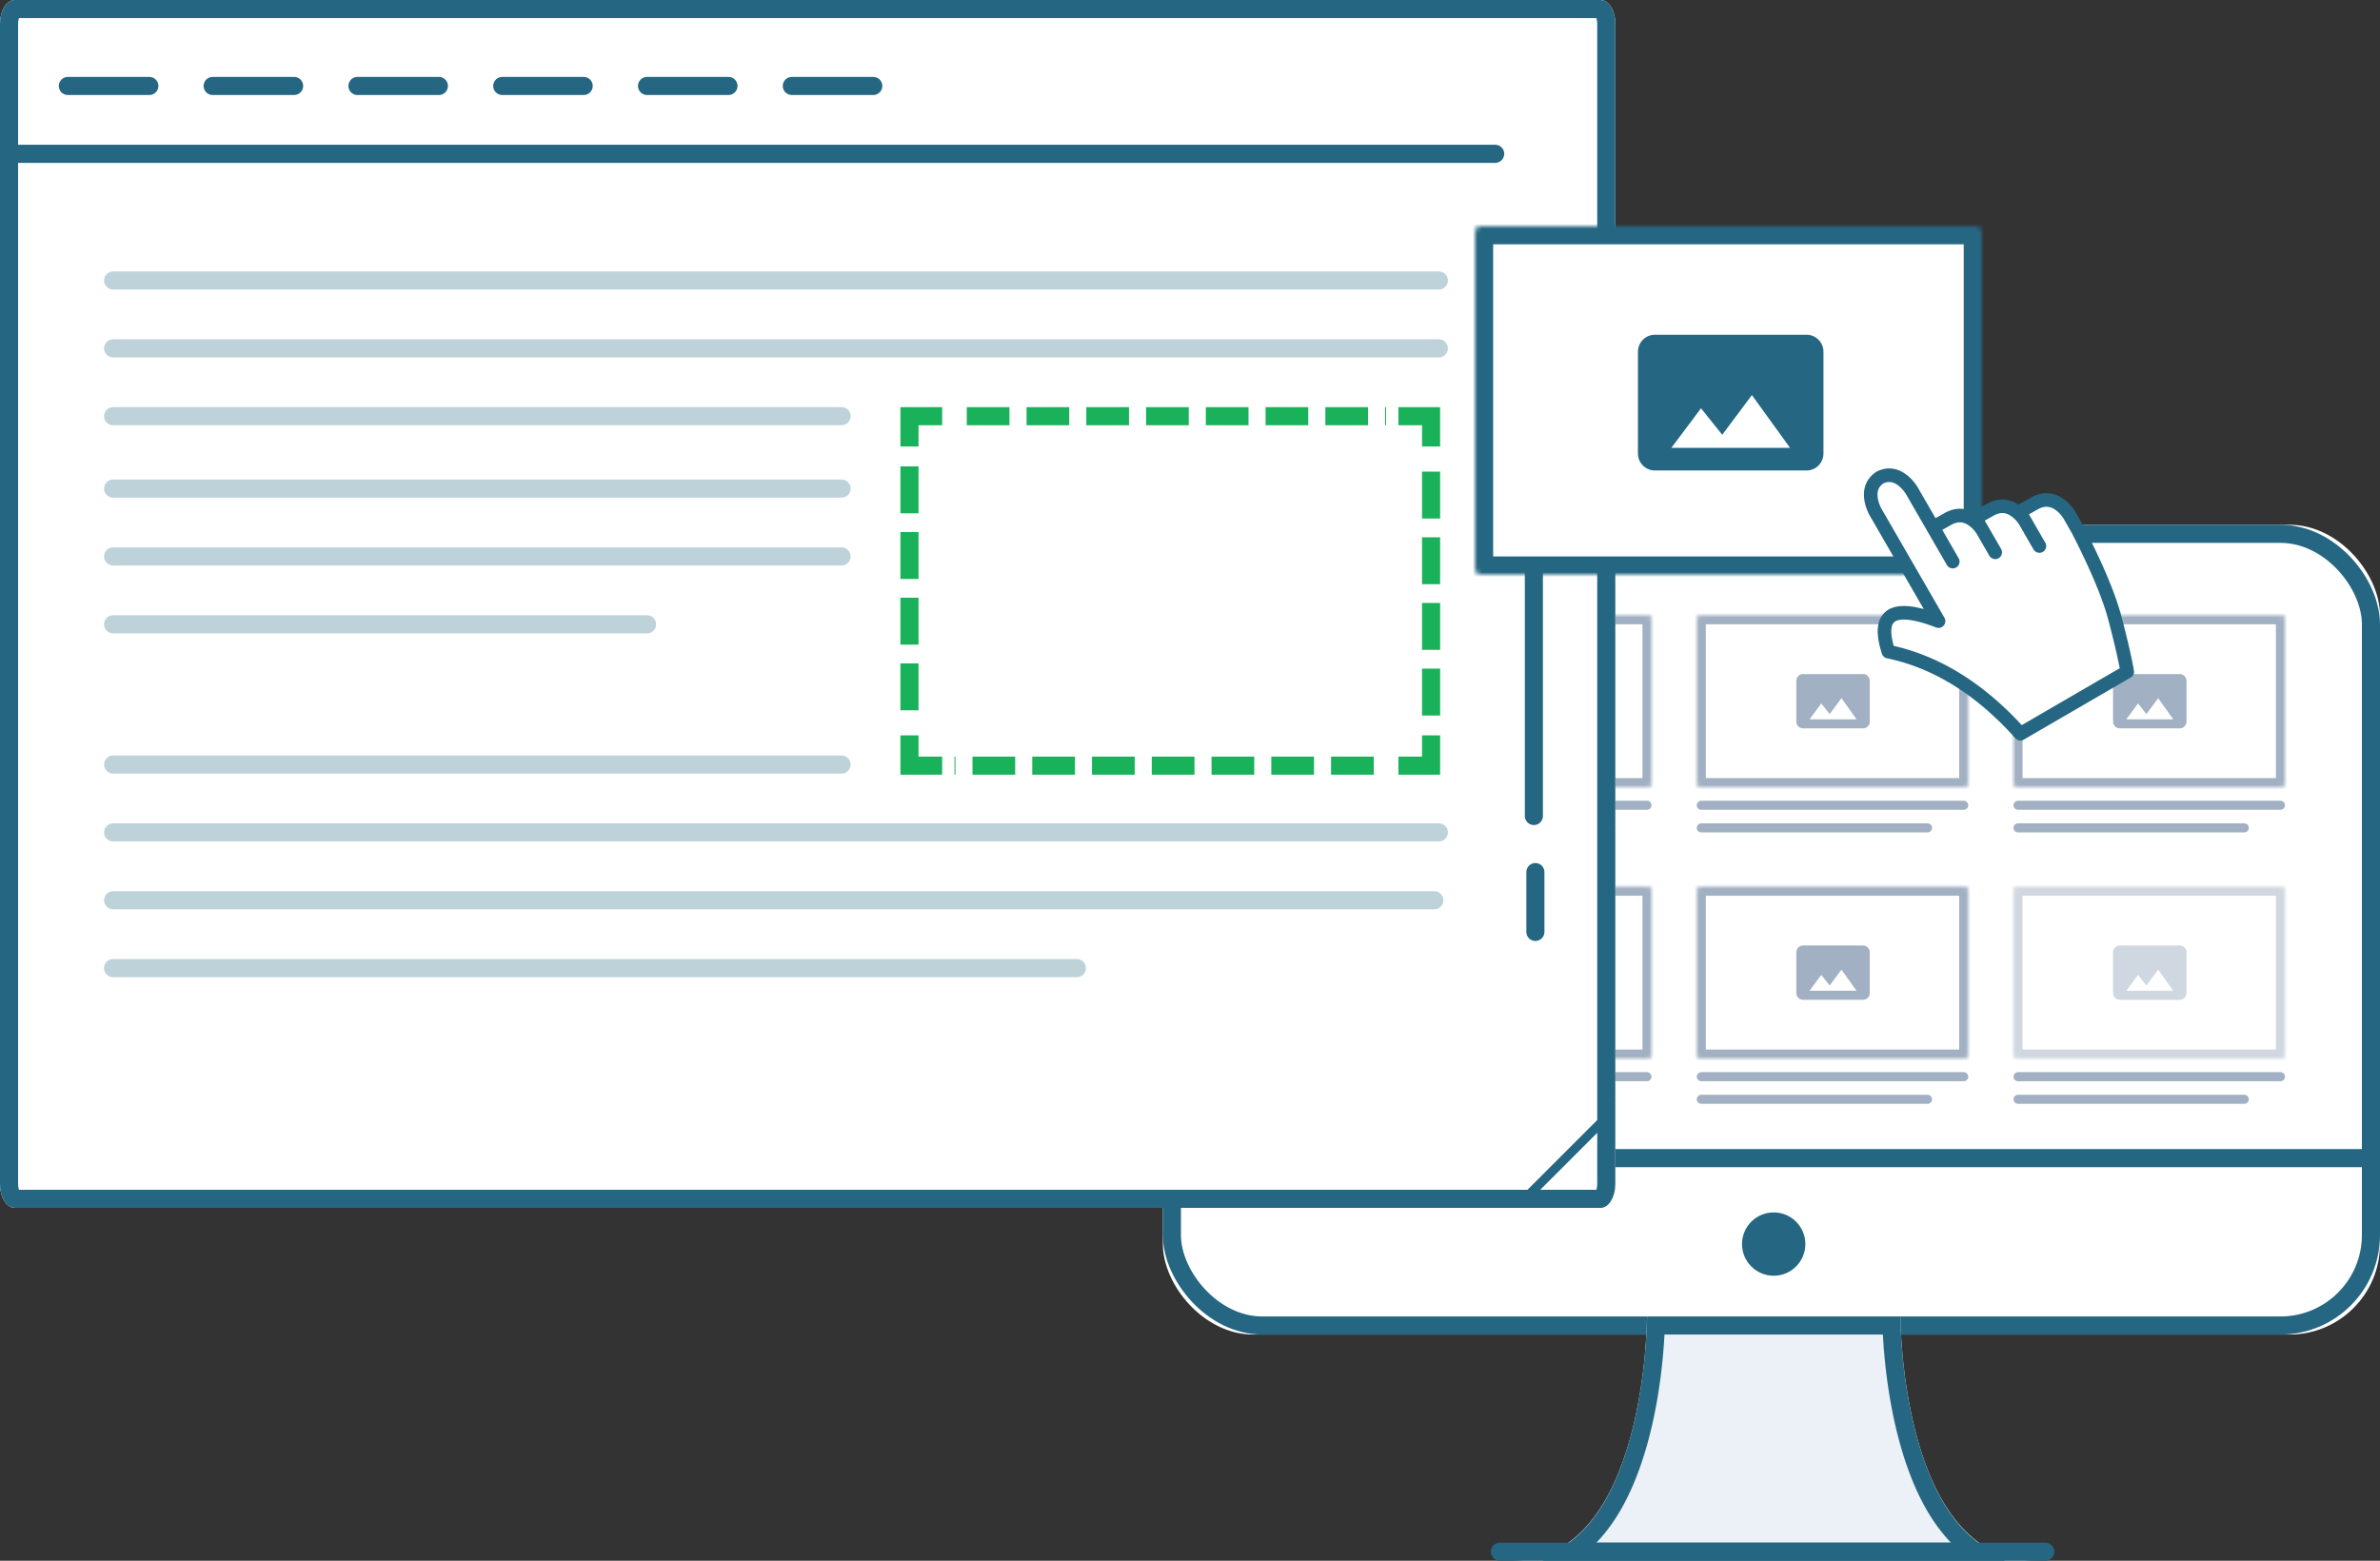 <svg width="526" height="345" viewBox="0 0 526 345" xmlns="http://www.w3.org/2000/svg" xmlns:xlink="http://www.w3.org/1999/xlink"><rect x="0" y="0" width="526" height="345" fill="#333333" stroke="none"/><title>cloud_03</title><defs><rect id="h" width="269" height="179" rx="20"/><path d="M107 175h56s0 54 30 54H77c30 0 30-54 30-54z" id="i"/><path d="M.546 38C.244 38 0 37.666 0 37.25V.75C0 .337.245 0 .546 0h58.908c.301 0 .546.334.546.75v36.5c0 .414-.244.75-.544.75H.546z" id="a"/><mask id="j" x="0" y="0" width="60" height="38" fill="#fff"><use xlink:href="#a"/></mask><path d="M.546 38C.244 38 0 37.666 0 37.25V.75C0 .337.245 0 .546 0h58.908c.301 0 .546.334.546.75v36.5c0 .414-.244.75-.544.75H.546z" id="b"/><mask id="k" x="0" y="0" width="60" height="38" fill="#fff"><use xlink:href="#b"/></mask><path d="M.546 38C.244 38 0 37.666 0 37.25V.75C0 .337.245 0 .546 0h58.908c.301 0 .546.334.546.75v36.5c0 .414-.244.75-.544.75H.546z" id="c"/><mask id="l" x="0" y="0" width="60" height="38" fill="#fff"><use xlink:href="#c"/></mask><path d="M.546 38C.244 38 0 37.666 0 37.25V.75C0 .337.245 0 .546 0h58.908c.301 0 .546.334.546.75v36.5c0 .414-.244.75-.544.75H.546z" id="d"/><mask id="m" x="0" y="0" width="60" height="38" fill="#fff"><use xlink:href="#d"/></mask><path d="M.546 38C.244 38 0 37.666 0 37.25V.75C0 .337.245 0 .546 0h58.908c.301 0 .546.334.546.75v36.5c0 .414-.244.75-.544.75H.546z" id="e"/><mask id="n" x="0" y="0" width="60" height="38" fill="#fff"><use xlink:href="#e"/></mask><path d="M.546 38C.244 38 0 37.666 0 37.25V.75C0 .337.245 0 .546 0h58.908c.301 0 .546.334.546.75v36.5c0 .414-.244.75-.544.75H.546z" id="f"/><mask id="o" x="0" y="0" width="60" height="38" fill="#fff"><use xlink:href="#f"/></mask><path d="M3.248 267C1.454 267 0 264.651 0 261.727V5.273C0 2.361 1.457 0 3.25 0h350.5c1.795 0 3.25 2.349 3.25 5.273v256.454c0 2.912-1.452 5.273-3.238 5.273H3.248z" id="p"/><path d="M1.019 77C.456 77 0 76.323 0 75.48V1.52C0 .68.457 0 1.02 0h109.96c.563 0 1.02.677 1.02 1.52v73.96c0 .84-.456 1.52-1.016 1.52H1.019z" id="g"/><mask id="q" x="0" y="0" width="112" height="77" fill="#fff"><use xlink:href="#g"/></mask></defs><g fill="none" fill-rule="evenodd"><g transform="translate(257 116)"><use fill="#FFF" xlink:href="#h"/><rect stroke="#256782" stroke-width="4" x="2" y="2" width="265" height="175" rx="20"/><use fill="#EBF1F7" xlink:href="#i"/><path stroke="#256782" stroke-width="4" d="M108.955 177a119.028 119.028 0 0 1-.432 6.622c-.596 6.438-1.67 12.88-3.346 18.913-3.14 11.307-7.975 19.814-14.795 24.465h89.236c-6.82-4.65-11.654-13.158-14.795-24.465-1.676-6.033-2.75-12.475-3.346-18.913a119.028 119.028 0 0 1-.432-6.622h-52.09z"/><path d="M3.5 140h263.017" stroke="#256782" stroke-width="4" stroke-linecap="square"/><path d="M74.496 227H195.02" stroke="#256782" stroke-width="4" stroke-linecap="round" stroke-linejoin="round"/><circle fill="#256782" cx="135" cy="159" r="7"/><g transform="translate(188 20)"><use stroke="#A1B0C2" mask="url(#j)" stroke-width="4" fill="#FFF" stroke-linecap="square" stroke-linejoin="round" stroke-dasharray="1,1,1" xlink:href="#a"/><path d="M38.235 23.5v-9c0-.825-.664-1.5-1.476-1.5H23.476c-.812 0-1.476.675-1.476 1.5v9c0 .825.664 1.5 1.476 1.5h13.283c.812 0 1.476-.675 1.476-1.5zm-10.715-4l1.855 2.341 2.598-3.508L35.313 23h-10.39l2.597-3.5z" fill="#A1B0C2"/><path d="M1 42h58M1 47h50" stroke="#A1B0C2" stroke-width="2" stroke-linecap="round" stroke-linejoin="round"/></g><g transform="translate(188 80)"><use stroke="#A1B0C2" mask="url(#k)" stroke-width="4" fill="#FFF" opacity=".5" stroke-linecap="square" stroke-linejoin="round" stroke-dasharray="1,1,1" xlink:href="#b"/><path d="M38.235 23.5v-9c0-.825-.664-1.5-1.476-1.5H23.476c-.812 0-1.476.675-1.476 1.5v9c0 .825.664 1.5 1.476 1.5h13.283c.812 0 1.476-.675 1.476-1.5zm-10.715-4l1.855 2.341 2.598-3.508L35.313 23h-10.39l2.597-3.5z" fill="#A1B0C2" opacity=".5"/><path d="M1 42h58M1 47h50" stroke="#A1B0C2" stroke-width="2" stroke-linecap="round" stroke-linejoin="round"/></g><g transform="translate(118 80)"><use stroke="#A1B0C2" mask="url(#l)" stroke-width="4" fill="#FFF" stroke-linecap="square" stroke-linejoin="round" stroke-dasharray="1,1,1" xlink:href="#c"/><path d="M38.235 23.5v-9c0-.825-.664-1.5-1.476-1.5H23.476c-.812 0-1.476.675-1.476 1.5v9c0 .825.664 1.5 1.476 1.5h13.283c.812 0 1.476-.675 1.476-1.5zm-10.715-4l1.855 2.341 2.598-3.508L35.313 23h-10.39l2.597-3.5z" fill="#A1B0C2"/><path d="M1 42h58M1 47h50" stroke="#A1B0C2" stroke-width="2" stroke-linecap="round" stroke-linejoin="round"/></g><g transform="translate(118 20)"><use stroke="#A1B0C2" mask="url(#m)" stroke-width="4" fill="#FFF" stroke-linecap="square" stroke-linejoin="round" stroke-dasharray="1,1,1" xlink:href="#d"/><path d="M38.235 23.5v-9c0-.825-.664-1.5-1.476-1.5H23.476c-.812 0-1.476.675-1.476 1.5v9c0 .825.664 1.5 1.476 1.5h13.283c.812 0 1.476-.675 1.476-1.5zm-10.715-4l1.855 2.341 2.598-3.508L35.313 23h-10.39l2.597-3.5z" fill="#A1B0C2"/><path d="M1 42h58M1 47h50" stroke="#A1B0C2" stroke-width="2" stroke-linecap="round" stroke-linejoin="round"/></g><g><g transform="translate(48 20)"><use stroke="#A1B0C2" mask="url(#n)" stroke-width="4" fill="#FFF" stroke-linecap="square" stroke-linejoin="round" stroke-dasharray="1,1,1" xlink:href="#e"/><path d="M38.235 23.5v-9c0-.825-.664-1.5-1.476-1.5H23.476c-.812 0-1.476.675-1.476 1.5v9c0 .825.664 1.5 1.476 1.5h13.283c.812 0 1.476-.675 1.476-1.5zm-10.715-4l1.855 2.341 2.598-3.508L35.313 23h-10.39l2.597-3.5z" fill="#A1B0C2"/><path d="M1 42h58M1 47h50" stroke="#A1B0C2" stroke-width="2" stroke-linecap="round" stroke-linejoin="round"/></g></g><g><g transform="translate(48 80)"><use stroke="#A1B0C2" mask="url(#o)" stroke-width="4" fill="#FFF" stroke-linecap="square" stroke-linejoin="round" stroke-dasharray="1,1,1" xlink:href="#f"/><path d="M38.235 23.5v-9c0-.825-.664-1.5-1.476-1.5H23.476c-.812 0-1.476.675-1.476 1.5v9c0 .825.664 1.5 1.476 1.5h13.283c.812 0 1.476-.675 1.476-1.5zm-10.715-4l1.855 2.341 2.598-3.508L35.313 23h-10.39l2.597-3.5z" fill="#A1B0C2"/><path d="M1 42h58M1 47h50" stroke="#A1B0C2" stroke-width="2" stroke-linecap="round" stroke-linejoin="round"/></g></g></g><g><use fill="#FFF" xlink:href="#p"/><path stroke="#256782" stroke-width="4" d="M3.248 265h350.514c.093 0 .315-.153.585-.591.402-.655.653-1.621.653-2.682V5.273c0-1.065-.251-2.03-.654-2.682-.27-.437-.494-.591-.597-.591H3.251c-.1 0-.325.155-.596.594C2.252 3.248 2 4.214 2 5.274v256.453c0 1.066.251 2.031.653 2.683.27.437.494.59.595.59z"/></g><path d="M336.548 265.452l17.5-17.5" stroke="#256782" stroke-width="2" stroke-linecap="square"/><path d="M2.55 34h327.9" stroke="#256782" stroke-width="4" stroke-linecap="round"/><g stroke="#256782" stroke-width="4" stroke-linecap="round" opacity=".3"><path d="M25 62h293M25 77h293M25 92h161"/></g><g stroke="#256782" stroke-width="4" stroke-linecap="round" opacity=".3"><path d="M25 108h161M25 123h161M25 138h118"/></g><g stroke="#256782" stroke-width="4" stroke-linecap="round" opacity=".3"><path d="M25 169h161M25 184h293M25 199h292M25 214h213"/></g><g stroke="#256782" stroke-width="4" stroke-linecap="round"><path d="M339 60.796v119.578M339.333 192.77V206M15 19h18M47 19h18M79 19h18M111 19h18M143 19h18M175 19h18"/></g><g><path fill="#FFF" fill-rule="nonzero" d="M201 92h115v77H201z"/><g stroke-width="4" stroke="#19B159"><path d="M316.281 162.551v6.695h-7.222"/><path d="M303.613 169.246h-92.66" stroke-dasharray="9.434,3.774"/><path d="M208.222 169.246H201v-6.695"/><path d="M201 157.008v-55.541" stroke-dasharray="10.368,4.147"/><path d="M201 98.695V92h7.222"/><path d="M213.668 92h92.675" stroke-dasharray="9.434,3.774"/><path d="M309.059 92h7.222v6.695"/><path d="M316.281 104.252v55.527" stroke-dasharray="10.368,4.147"/></g><g transform="translate(326 50)"><use stroke="#256782" mask="url(#q)" stroke-width="8" fill="#FFF" stroke-linecap="square" stroke-linejoin="round" stroke-dasharray="8,8,8,8" xlink:href="#g"/><path d="M77 50.25v-22.5c0-2.063-1.677-3.75-3.727-3.75H39.727C37.677 24 36 25.688 36 27.75v22.5c0 2.063 1.677 3.75 3.727 3.75h33.546C75.323 54 77 52.312 77 50.25zm-27.06-10l4.686 5.853 6.56-8.77L69.62 49H43.38l6.56-8.75z" fill="#256782"/></g><g><path d="M446 162l24-14s-3-16-7-22c-1.298-1.947-4.27-12.688-8-15-3.73-2.312-8 2-8 2s-4.285-.488-7 0c-1.02.184-12 3-12 3s-5.793-10.278-9-11c-7.057-1.588-5 3-5 3s-.418 4.608 1 7c.662 1.118 6.93 12.305 14 23 .721 1.091-5.32-2.027-9-2-3.68.027-3.608 3.12-3 4 .302.437-1.224 2.256 1 4 1.09.855 9.4 2.794 16 7 6.6 4.206 12 11 12 11z" fill="#FFF"/><path d="M447.53 115.165a7.856 7.856 0 0 0-.464-.655 7.834 7.834 0 0 0-1.561-1.541c-1.805-1.326-3.71-1.41-5.712-.254-1.163.671-2.055 1.157-2.676 1.458l-.545.315 1.575 2.729 2.813 4.873m-2.813-4.873a7.856 7.856 0 0 0-.464-.655 7.834 7.834 0 0 0-1.562-1.541c-1.805-1.326-3.709-1.41-5.712-.254-1.163.672-2.055 1.158-2.675 1.458l-.546.315 4.389 7.602m-4.387-7.603l-4.693-8.127a7.639 7.639 0 0 0-.458-.659 8.408 8.408 0 0 0-1.522-1.564c-1.631-1.27-3.31-1.479-5.036-.627-1.598 1.068-2.255 2.625-1.971 4.673.095.684.293 1.385.593 2.1.12.287.232.53.338.728l13.993 24.237c-10.091-3.885-13.787-1.637-11.088 6.744 10.616 2.218 20.344 8.268 29.184 18.147l23.612-13.718c-.53-2.972-1.434-6.89-2.716-11.756-1.279-4.866-3.996-11.36-8.15-19.48l-1.897-3.323a6.852 6.852 0 0 0-.545-.794 7.834 7.834 0 0 0-1.561-1.542c-1.805-1.325-3.71-1.41-5.712-.253-1.163.67-2.055 1.157-2.676 1.457l-.583.25 1.23 2.132.047.08 2.556 4.45.593 1.005" stroke="#256782" stroke-width="3" stroke-linecap="round" stroke-linejoin="round"/></g></g></g></svg>